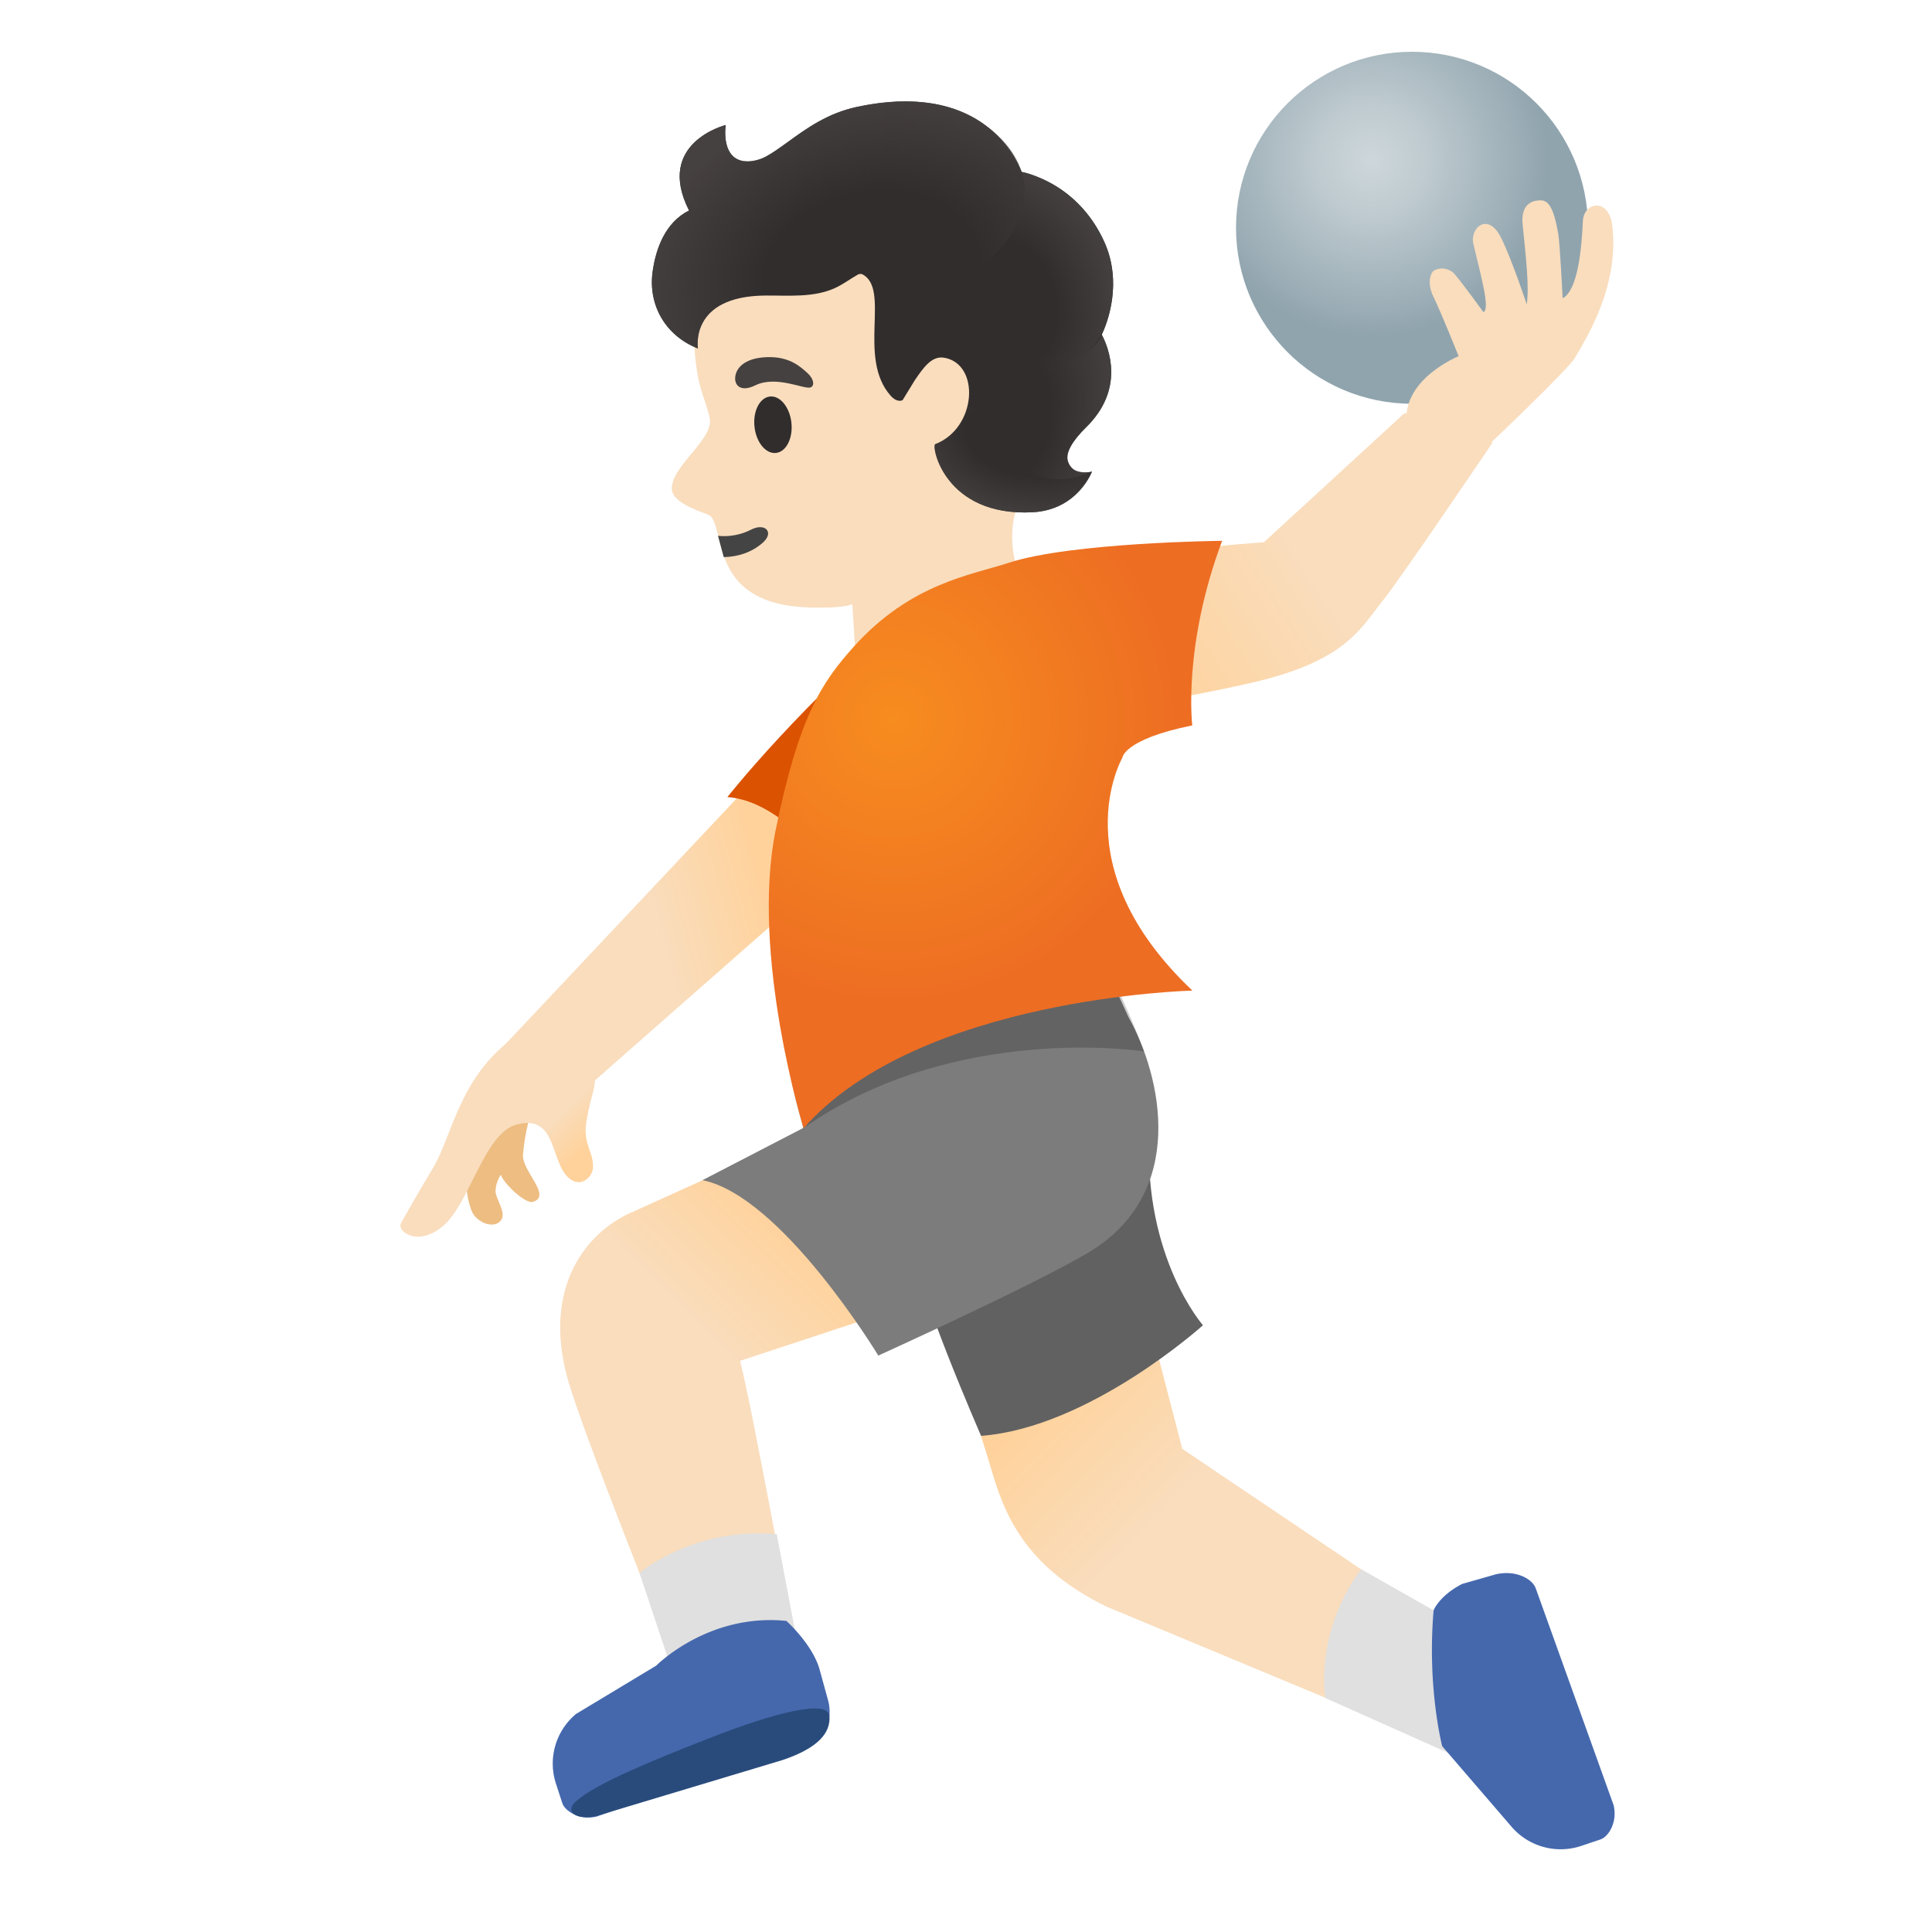 <svg xmlns="http://www.w3.org/2000/svg" viewBox="0 0 128 128" width="128" height="128" style="enable-background:new 0 0 128 128" xml:space="preserve"><linearGradient id="a" gradientUnits="userSpaceOnUse" x1="82.794" y1="20.071" x2="60.765" y2="38.019" gradientTransform="scale(1 -1) rotate(-5.025 -1403.069 -137.293)"><stop offset=".598" style="stop-color:#f9ddbd"/><stop offset="1" style="stop-color:#ffd29c"/></linearGradient><path style="fill:url(#a)" d="m78.33 95.99-4.01-15.41-12.48 5.05s2.82 8.25 3.93 12.02c.92 3.12 2.47 6.31 7.53 8.79l22.24 9.26.6-7.71-17.81-12z"/><path style="fill:#e0e0e0" d="M90.17 103.96c-3.13 4.29-2.36 8.54-2.36 8.54l8.51 3.8 1.06-8.25-7.21-4.09z"/><path style="fill:#4568ad" d="M101.75 105.24c-.22-.64-1.33-1.24-2.64-.94l-2.24.64c-1.53.79-1.89 1.75-1.89 1.75-.44 5.15.57 9 .57 9l4.58 5.32a4.293 4.293 0 0 0 4.62 1.29l1.28-.43c.56-.19 1.15-1.18.87-2.29l-5.15-14.34z"/><path style="fill:#616161" d="M60.78 83.29C60.54 84.91 65 95.13 65 95.13c7.18-.54 14.7-7.33 14.7-7.33s-3.92-4.44-3.56-12.59l-15.36 8.08z"/><linearGradient id="b" gradientUnits="userSpaceOnUse" x1="40.125" y1="28.621" x2="56.125" y2="45.246" gradientTransform="matrix(1 0 0 -1 0 130)"><stop offset=".598" style="stop-color:#f9ddbd"/><stop offset="1" style="stop-color:#ffd29c"/></linearGradient><path style="fill:url(#b)" d="m44.11 108.6 8.51-.07s-2.84-15.54-3.59-18.37l19.8-6.54-4.35-13.53-22.74 10.28c-2.88 1.3-5.77 4.87-4.17 10.85.93 3.43 6.54 17.38 6.54 17.38z"/><path style="fill:#e0e0e0" d="M51.46 101.64c-5.59-.47-9.09 2.58-9.09 2.58l3 9 7.75-2.82-1.66-8.76z"/><path style="fill:#4568ad" d="M53.92 115.37c.64-.21 1.26-1.31.97-2.62l-.62-2.25c-.52-1.64-2.17-3.11-2.17-3.11-5.18-.53-8.62 2.96-8.62 2.96l-5.31 3.2a4.272 4.272 0 0 0-1.34 4.61l.42 1.29c.18.56 1.17 1.16 2.28.9l14.39-4.98z"/><path style="fill:#294b7c" d="M47.17 115.09c-4.39 1.71-7.46 3.03-8.73 4.03-1.33.91-.17 1.54 1.13 1.18l12.3-3.7c2.33-.79 3.18-1.8 3.08-2.92-.1-1.11-3.66-.2-7.78 1.41z"/><path style="fill:#7c7c7c" d="M46.54 78.19c5.26 1.05 11.65 11.62 11.65 11.62s10.21-4.63 13.86-6.79c6.72-3.97 4.87-11.79 2.72-15.62l-2.73-5.96-19.36 4.93-.26 4.18.8 4.18-6.68 3.46z"/><path style="opacity:.2;enable-background:new" d="M53.23 74.74c10.04-7.05 22.57-5.08 22.57-5.08-1.54-4.2-4.48-9.59-4.48-9.59s-18.82 4.97-19.18 7.55c-.37 2.58 1.09 7.12 1.09 7.12z"/><linearGradient id="c" gradientUnits="userSpaceOnUse" x1="32.4" y1="66.296" x2="50.65" y2="71.13" gradientTransform="matrix(1 0 0 -1 0 130)"><stop offset=".598" style="stop-color:#f9ddbd"/><stop offset="1" style="stop-color:#ffd29c"/></linearGradient><path style="fill:url(#c)" d="M58.47 54.82 53.7 47.7 33.12 69.57s0 1.54 1.78 2.59c1.78 1.05 3.54.28 3.54.28l20.03-17.62z"/><path style="fill:#edbd82" d="M33.03 72s-1.54 2.53-2.06 5.75c-.21 1.33.25 2.52.42 2.74.55.71 1.53.87 1.85.28.27-.51-.41-1.36-.41-1.86.01-.6.35-1.08.35-1.08.21.62 1.64 1.93 2.11 1.8 1.33-.38-.73-2.04-.64-3.14.24-2.86 1.33-4.73 1.33-4.73l-2.95.24z"/><linearGradient id="d" gradientUnits="userSpaceOnUse" x1="31.007" y1="56.073" x2="35.836" y2="51.116" gradientTransform="matrix(1 0 0 -1 0 130)"><stop offset=".598" style="stop-color:#f9ddbd"/><stop offset="1" style="stop-color:#ffd29c"/></linearGradient><path style="fill:url(#d)" d="M39.37 70.45c.2 1.81-.16 1.64-.53 3.93-.22 1.41.49 1.95.45 2.96-.02.6-.7 1.26-1.39.86-1.53-.89-.84-4.5-3.72-3.68-2.11.6-3.07 5.24-4.84 6.72-1.73 1.45-3.17.26-2.73-.28 0 0 .94-1.7 2.05-3.53 1.33-2.2 1.8-6.28 5.62-8.84l5.09 1.86z"/><path style="fill:#db5200" d="M60.91 40.05c-7.7 6.38-12.72 12.76-12.72 12.76 4.27.28 8.09 6.48 8.09 6.48s10.42-24.04 4.63-19.24z"/><path style="fill:#f9ddbd" d="M69.35 15.85c-2.18-4.7-9.46-7.14-14.49-5.92-5.63 1.37-8.4 5.71-8.82 10.98-.15 1.91.05 3.79.47 5.1.05.16.45 1.3.5 1.66.32 1.39-2.3 2.99-2.5 4.57-.15 1.18 2.34 1.74 2.55 1.94 1.03.97-.1 5.89 6.62 6.07 2.34.06 2.79-.22 2.79-.22l.47 7.63 11.18-8.24s-2.07-3.28-.43-6.58c2.12-4.3 4.44-11 1.66-16.99z"/><path style="fill:#444" d="M47.95 36.91c.93-.02 1.83-.3 2.57-.94.81-.7.17-1.37-.78-.87-.57.3-1.4.49-2.17.4l.38 1.41z"/><ellipse transform="rotate(-6.102 51.21 28.142)" style="fill:#312d2d" cx="51.21" cy="28.14" rx="1.23" ry="1.88"/><path style="fill:#454140" d="M50.04 25.53c-1.12.55-1.53-.17-1.25-.87.21-.51.86-1.02 2.28-1 1.34.03 2.01.68 2.44 1.07s.47.85.18.94c-.41.14-2.27-.82-3.65-.14z"/><radialGradient id="e" cx="80.904" cy="113.681" r="11.68" gradientTransform="scale(1 -1) rotate(-9.27 -680.661 -9.959)" gradientUnits="userSpaceOnUse"><stop offset="0" style="stop-color:#ced7db"/><stop offset=".303" style="stop-color:#bfcbd0"/><stop offset=".88" style="stop-color:#99abb4"/><stop offset="1" style="stop-color:#90a4ae"/></radialGradient><circle style="fill:url(#e)" cx="93.55" cy="15.09" r="11.66"/><linearGradient id="f" gradientUnits="userSpaceOnUse" x1="88.876" y1="99.916" x2="63.016" y2="76.381" gradientTransform="scale(1 -1) rotate(-9.66 -641.89 -49.808)"><stop offset=".598" style="stop-color:#f9ddbd"/><stop offset="1" style="stop-color:#ffd29c"/></linearGradient><path style="fill:url(#f)" d="M68.48 38.87c-5.57 2.65-.62 9.18-.62 9.18s10.75-1.8 15.12-2.83c6.21-1.44 7.15-3.58 8.66-5.46 1.21-1.51 7.22-10.4 7.22-10.4l-.34-3.15-5.51 1.2-9.28 8.52c0-.01-10.38.63-15.25 2.94z"/><linearGradient id="g" gradientUnits="userSpaceOnUse" x1="117.611" y1="114.11" x2="91.75" y2="90.575" gradientTransform="scale(1 -1) rotate(4.836 1649.904 -108.535)"><stop offset=".598" style="stop-color:#f9ddbd"/><stop offset="1" style="stop-color:#ffd29c"/></linearGradient><path style="fill:url(#g)" d="M93.18 27.87c-.14-2.83 3.46-4.27 3.46-4.27s-1.21-3.01-1.68-3.96c-.46-.95-.14-1.61.04-1.71.58-.33 1.17-.01 1.35.2.77.93 1.93 2.55 1.93 2.55.5-.2-.28-2.8-.67-4.55-.23-1.03.99-2.15 1.87-.32.73 1.51 1.67 4.35 1.67 4.35.17-1.16-.04-2.98-.27-5.27-.11-1.07.33-1.55 1.03-1.61.52-.05.97.09 1.33 2.23.11.64.29 4.25.29 4.25 1.01-.52 1.26-3.31 1.34-5.11.05-1.27 1.73-1.59 1.95.32.45 3.88-1.56 7.19-2.48 8.74-.48.81-5.78 5.83-5.78 5.83l-5.38-1.67z"/><radialGradient id="h" cx="9.872" cy="66.859" r="19.422" gradientTransform="scale(1 -1) rotate(-19.493 -298.778 -134.081)" gradientUnits="userSpaceOnUse"><stop offset="0" style="stop-color:#f78c1f"/><stop offset="1" style="stop-color:#ed6d23"/></radialGradient><path style="fill:url(#h)" d="M79 65.63c-8.76-8.29-4.64-15.43-4.64-15.43s.08-1.22 4.63-2.14c0 0-.64-5.25 1.98-12.23 0 0-10.01.1-14.15 1.46-2.48.81-6.49 1.36-10.26 5.56-2.16 2.4-3.65 4.7-5.17 12.14-1.69 8.29 1.85 19.76 1.85 19.76C60.88 66.05 79 65.63 79 65.63z"/><path style="fill:#312d2d" d="M73.15 16c-1.58-3.47-4.51-4.4-5.46-4.61-.5-1.27-2.96-6.02-10.93-4.3-1.94.42-3.32 1.42-4.55 2.31-.53.38-1.02.74-1.49.99-.38.2-1.06.41-1.64.25-1.32-.37-1-2.35-1-2.35s-4.7 1.17-2.43 5.66c-1.56.78-2.21 2.51-2.42 4.11-.28 2.19.88 4.2 3.01 5.03 0 0-.59-3.47 4.46-3.51 1.56-.01 3.21.15 4.63-.5.54-.25 1.04-.63 1.56-.92.12-.01.2-.01.2-.01 1.96.93-.33 5.54 1.92 8.07.45.5.79.29.79.29l.79-1.29c.6-.89 1.15-1.66 1.96-1.52 2.4.4 2.18 4.66-.59 5.73-.27.11.61 4.8 6.44 4.51 3.01-.15 3.95-2.7 3.95-2.7s-1.27.38-1.6-.69c-.17-.56.31-1.35 1.21-2.24 2.6-2.55 1.48-5.28 1.04-6.13.38-.82 1.39-3.47.15-6.18z"/><radialGradient id="i" cx="66.899" cy="103.795" r="7.626" gradientTransform="matrix(.954 .3 .432 -1.374 -42.65 150.63)" gradientUnits="userSpaceOnUse"><stop offset=".45" style="stop-color:#454140;stop-opacity:0"/><stop offset="1" style="stop-color:#454140"/></radialGradient><path style="fill:url(#i)" d="M73 22.18c.04-.1-.73 2.19-4.61 2.01-1.58.08-3.6 4-1.16 6.41 2.16 2.13 5.12.64 5.12.64s-.41.14-1.03-.04c-.4-.12-.57-.63-.57-.65-.17-.56.31-1.35 1.21-2.24 2.6-2.56 1.48-5.29 1.04-6.13z"/><radialGradient id="j" cx="66.361" cy="108.196" r="7.73" gradientTransform="matrix(.983 -.183 -.231 -1.241 26.24 166.736)" gradientUnits="userSpaceOnUse"><stop offset=".45" style="stop-color:#454140;stop-opacity:0"/><stop offset="1" style="stop-color:#454140"/></radialGradient><path style="fill:url(#j)" d="M73.15 16c-.83-1.83-2.27-3.33-4.11-4.15-.27-.12-.92-.4-1.36-.46.25.82.27 1.7-.04 2.63-.01.03-.35 1.41-1.46 2.55.91 1.13 1.4 2.54 1.87 3.91.41 1.2.82 2.53.34 3.7.74-.08 1.92.07 3.19-.58 1.21-.62 1.79-2.08 2.03-3.38.27-1.41.15-2.9-.46-4.22z"/><radialGradient id="k" cx="57.684" cy="108.454" r="15.91" gradientTransform="matrix(.98 -.202 -.152 -.736 17.72 109.61)" gradientUnits="userSpaceOnUse"><stop offset=".45" style="stop-color:#454140;stop-opacity:0"/><stop offset="1" style="stop-color:#454140"/></radialGradient><path style="fill:url(#k)" d="M67.64 14.02c.81-2.44-.61-4.57-2.66-5.94-2.41-1.6-5.48-1.59-8.22-1-1.94.42-3.32 1.42-4.55 2.31-.53.38-1.02.74-1.49.99-.38.2-1.06.41-1.64.25-1.32-.37-1-2.35-1-2.35s-4.7 1.17-2.43 5.66c-1.56.78-2.21 2.51-2.42 4.11-.28 2.19.88 4.2 3.01 5.03 0 0-.59-3.47 4.46-3.51 1.56-.01 3.21.15 4.63-.5 1.26-.58 1.66-1.29 3.1-1.29 1.55.01 3.65.5 5.23.18 3.19-.65 3.97-3.89 3.98-3.94z"/><radialGradient id="l" cx="68.508" cy="100.563" r="8.565" gradientTransform="matrix(.98 .199 .128 -.63 -12.178 78.713)" gradientUnits="userSpaceOnUse"><stop offset=".45" style="stop-color:#454140;stop-opacity:0"/><stop offset="1" style="stop-color:#454140"/></radialGradient><path style="fill:url(#l)" d="M67.23 30.6c-1.09-1.05-1.46-2.85-3.13-3.74-.25 1.07-.96 2.11-2.14 2.57-.27.11.61 4.8 6.44 4.51 3.01-.15 3.95-2.7 3.95-2.7s-2.92 1.47-5.12-.64z"/></svg>